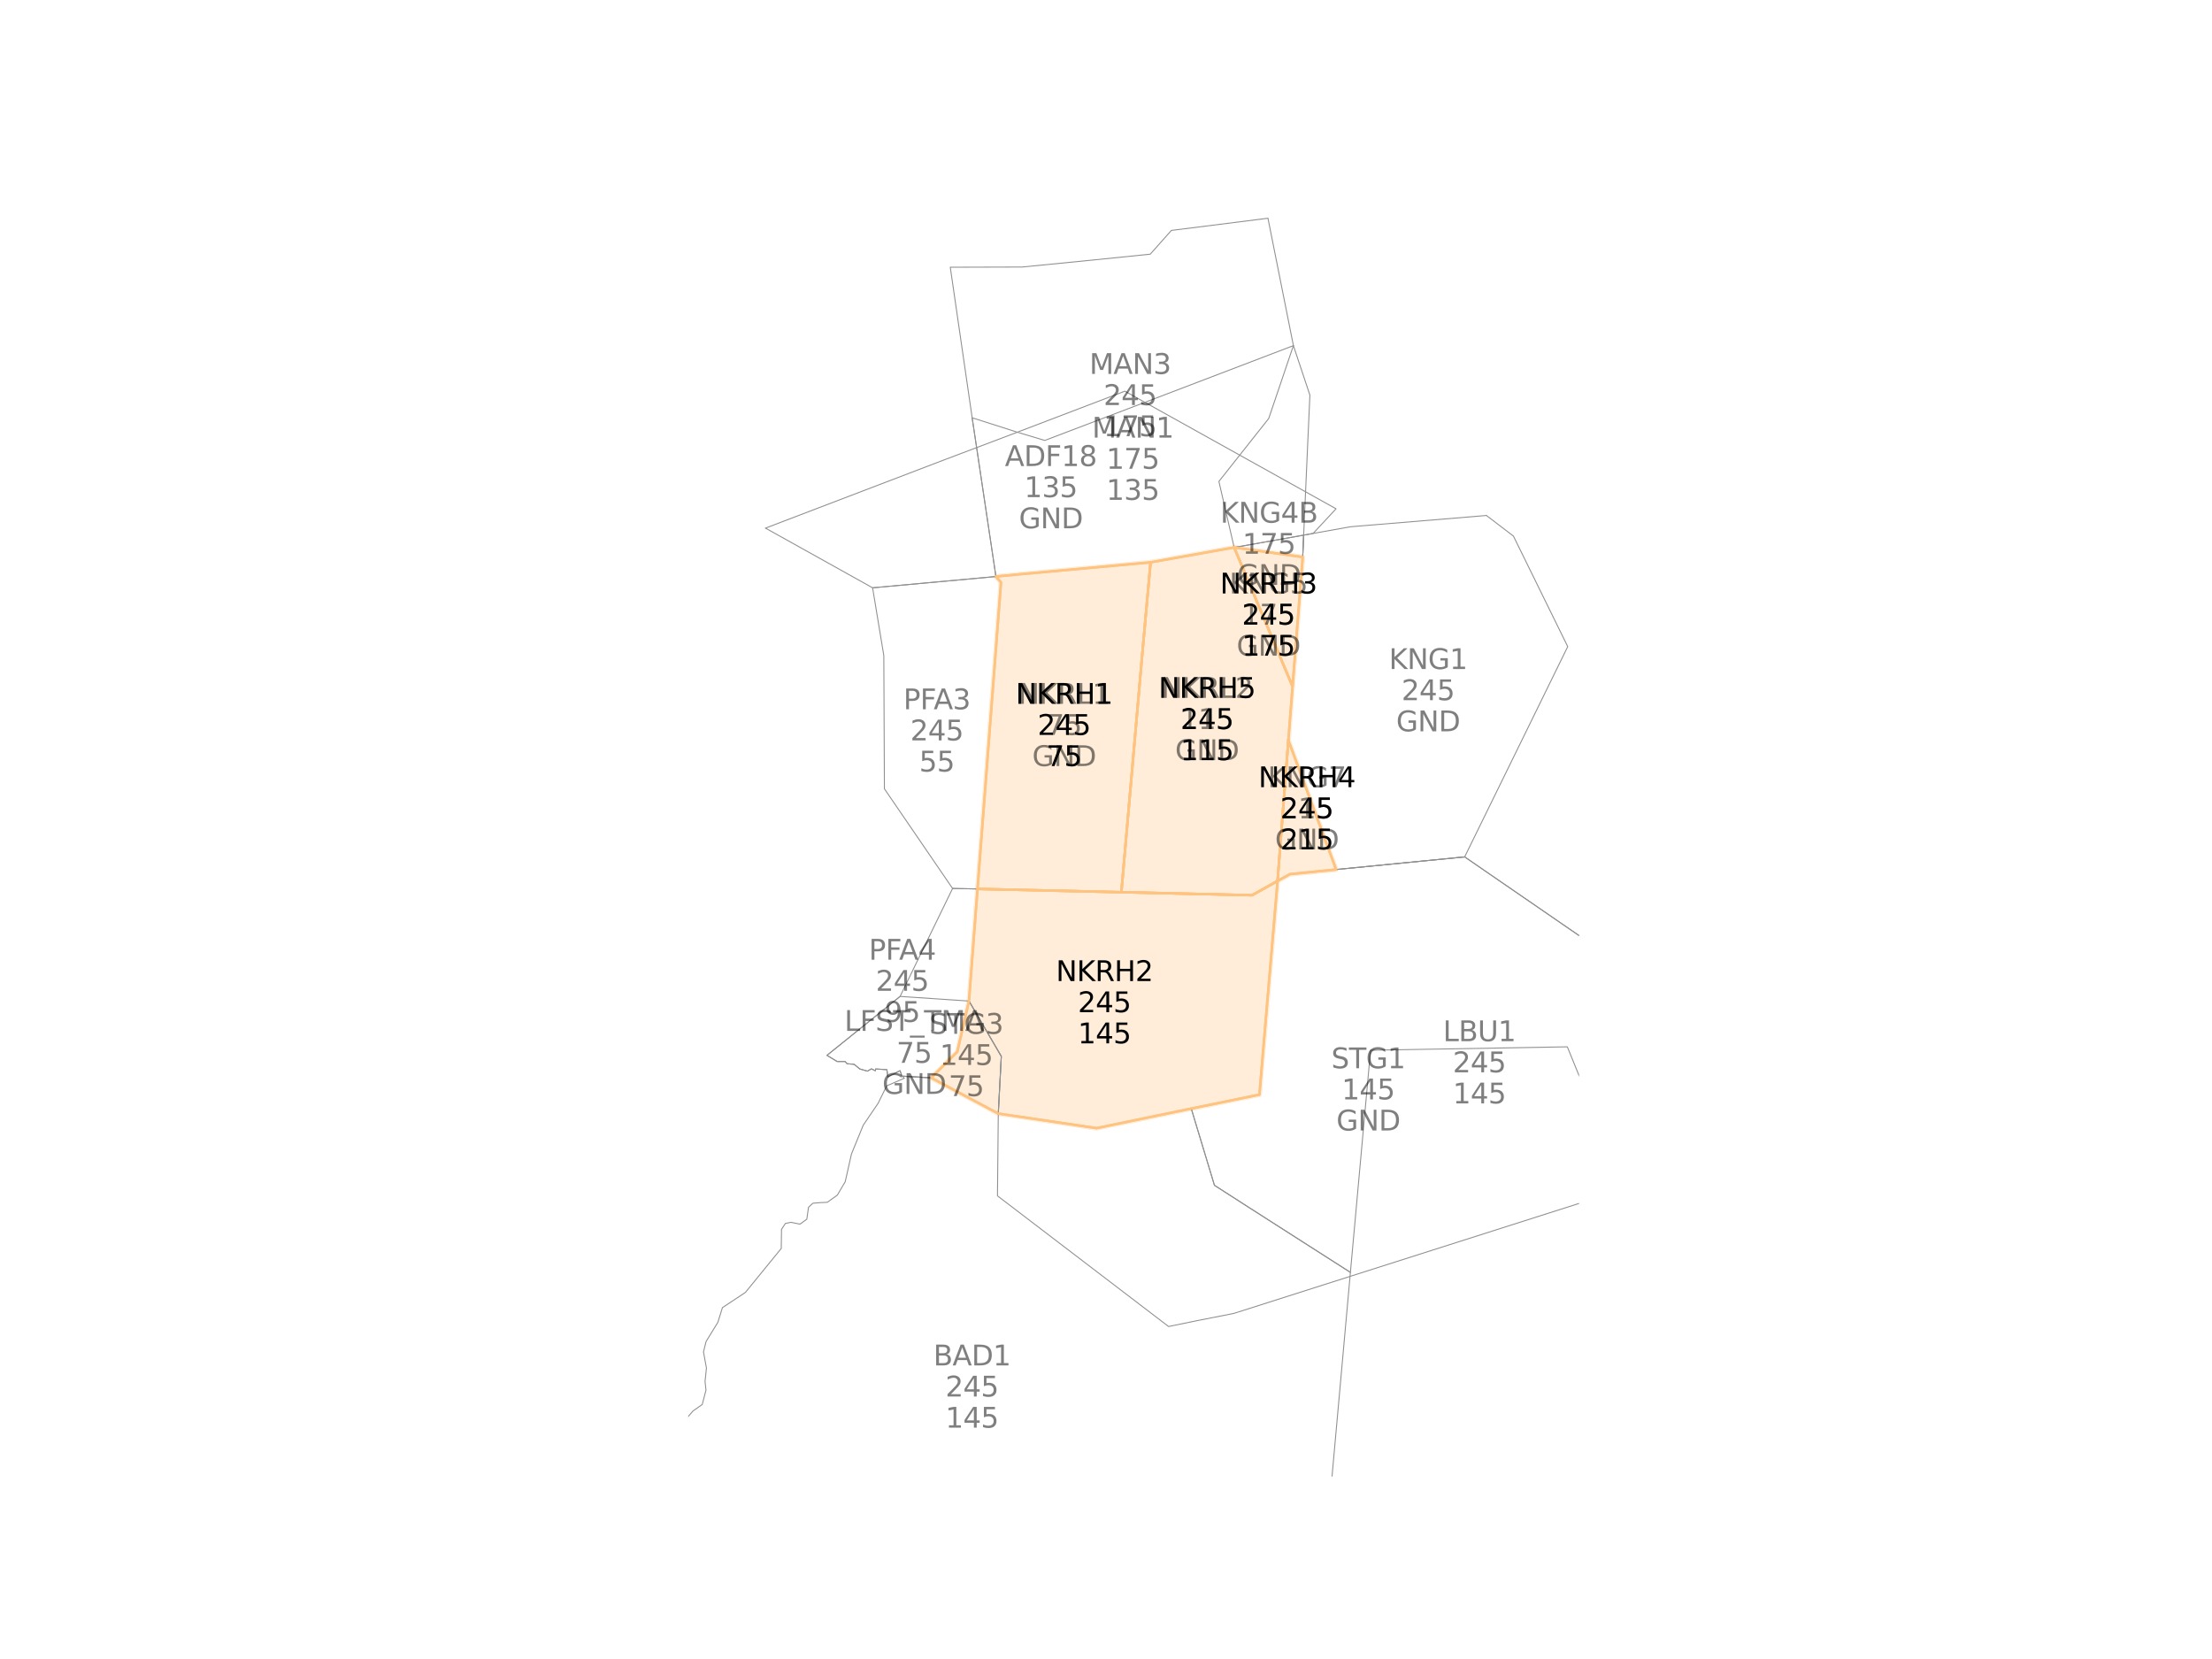 <?xml version="1.0" encoding="utf-8" standalone="no"?>
<!DOCTYPE svg PUBLIC "-//W3C//DTD SVG 1.1//EN"
  "http://www.w3.org/Graphics/SVG/1.1/DTD/svg11.dtd">
<svg xmlns:xlink="http://www.w3.org/1999/xlink" width="460.8pt" height="345.6pt" viewBox="0 0 460.8 345.6" xmlns="http://www.w3.org/2000/svg" version="1.1">
 <defs>
  <style type="text/css">*{stroke-linejoin: round; stroke-linecap: butt}</style>
 </defs>
 <g id="figure_1">
  <g id="patch_1">
   <path d="M 0 345.6 
L 460.8 345.6 
L 460.8 0 
L 0 0 
z
" style="fill: #ffffff"/>
  </g>
  <g id="axes_1">
   <g id="patch_2">
    <path d="M 239.686 117.148 
L 238.023 135.491 
L 233.6 185.859 
L 203.639 185.18 
L 208.533 121.321 
L 207.47 120.102 
L 212.537 119.622 
z
" clip-path="url(#pd5b38ab981)" style="fill: #ffedd9; stroke: #ffedd9; stroke-linejoin: miter"/>
   </g>
   <g id="patch_3">
    <path d="M 266.141 183.521 
L 263.102 219.198 
L 262.362 228.025 
L 248.158 230.934 
L 228.426 235.008 
L 207.96 231.971 
L 193.984 224.529 
L 199.425 219.118 
L 201.863 208.535 
L 203.639 185.18 
L 233.6 185.859 
L 260.824 186.491 
z
" clip-path="url(#pd5b38ab981)" style="fill: #ffedd9; stroke: #ffedd9; stroke-linejoin: miter"/>
   </g>
   <g id="patch_4">
    <path d="M 257.098 114.048 
L 271.379 116.055 
L 269.26 142.985 
L 265.67 134.464 
z
" clip-path="url(#pd5b38ab981)" style="fill: #ffedd9; stroke: #ffedd9; stroke-linejoin: miter"/>
   </g>
   <g id="patch_5">
    <path d="M 268.388 154.222 
L 278.336 181.137 
L 268.706 182.097 
L 266.141 183.521 
z
" clip-path="url(#pd5b38ab981)" style="fill: #ffedd9; stroke: #ffedd9; stroke-linejoin: miter"/>
   </g>
   <g id="patch_6">
    <path d="M 257.098 114.048 
L 265.67 134.464 
L 269.26 142.985 
L 268.388 154.222 
L 266.141 183.521 
L 260.824 186.491 
L 233.6 185.859 
L 238.023 135.491 
L 239.686 117.148 
z
" clip-path="url(#pd5b38ab981)" style="fill: #ffedd9; stroke: #ffedd9; stroke-linejoin: miter"/>
   </g>
   <g id="patch_7">
    <path d="M 239.686 117.148 
L 238.023 135.491 
L 233.6 185.859 
L 203.639 185.18 
L 208.533 121.321 
L 207.47 120.102 
L 212.537 119.622 
L 239.686 117.148 
z
" clip-path="url(#pd5b38ab981)" style="fill: #ffedd9; stroke: #ffedd9; stroke-linejoin: miter"/>
   </g>
   <g id="patch_8">
    <path d="M 266.141 183.521 
L 263.102 219.198 
L 262.362 228.025 
L 248.158 230.934 
L 228.426 235.008 
L 207.96 231.971 
L 193.984 224.529 
L 199.425 219.118 
L 201.863 208.535 
L 203.639 185.18 
L 233.6 185.859 
L 260.824 186.491 
L 266.141 183.521 
z
" clip-path="url(#pd5b38ab981)" style="fill: #ffedd9; stroke: #ffedd9; stroke-linejoin: miter"/>
   </g>
   <g id="patch_9">
    <path d="M 257.098 114.048 
L 271.379 116.055 
L 269.26 142.985 
L 265.67 134.464 
L 257.098 114.048 
z
" clip-path="url(#pd5b38ab981)" style="fill: #ffedd9; stroke: #ffedd9; stroke-linejoin: miter"/>
   </g>
   <g id="patch_10">
    <path d="M 268.388 154.222 
L 278.336 181.137 
L 268.706 182.097 
L 266.141 183.521 
L 268.388 154.222 
z
" clip-path="url(#pd5b38ab981)" style="fill: #ffedd9; stroke: #ffedd9; stroke-linejoin: miter"/>
   </g>
   <g id="patch_11">
    <path d="M 257.098 114.048 
L 265.67 134.464 
L 269.26 142.985 
L 268.388 154.222 
L 266.141 183.521 
L 260.824 186.491 
L 233.6 185.859 
L 238.023 135.491 
L 239.686 117.148 
L 257.098 114.048 
z
" clip-path="url(#pd5b38ab981)" style="fill: #ffedd9; stroke: #ffedd9; stroke-linejoin: miter"/>
   </g>
   <g id="line2d_1">
    <path d="M 239.686 117.148 
L 238.023 135.491 
L 233.6 185.859 
L 203.639 185.18 
L 208.533 121.321 
L 207.47 120.102 
L 212.537 119.622 
L 239.686 117.148 
" clip-path="url(#pd5b38ab981)" style="fill: none; stroke: #ffc380; stroke-width: 0.5; stroke-linecap: square"/>
   </g>
   <g id="line2d_2">
    <path d="M 266.141 183.521 
L 263.102 219.198 
L 262.362 228.025 
L 248.158 230.934 
L 228.426 235.008 
L 207.96 231.971 
L 193.984 224.529 
L 199.425 219.118 
L 201.863 208.535 
L 203.639 185.18 
L 233.6 185.859 
L 260.824 186.491 
L 266.141 183.521 
" clip-path="url(#pd5b38ab981)" style="fill: none; stroke: #ffc380; stroke-width: 0.5; stroke-linecap: square"/>
   </g>
   <g id="line2d_3">
    <path d="M 257.098 114.048 
L 271.379 116.055 
L 269.26 142.985 
L 265.67 134.464 
L 257.098 114.048 
" clip-path="url(#pd5b38ab981)" style="fill: none; stroke: #ffc380; stroke-width: 0.5; stroke-linecap: square"/>
   </g>
   <g id="line2d_4">
    <path d="M 268.388 154.222 
L 278.336 181.137 
L 268.706 182.097 
L 266.141 183.521 
L 268.388 154.222 
" clip-path="url(#pd5b38ab981)" style="fill: none; stroke: #ffc380; stroke-width: 0.5; stroke-linecap: square"/>
   </g>
   <g id="line2d_5">
    <path d="M 257.098 114.048 
L 265.67 134.464 
L 269.26 142.985 
L 268.388 154.222 
L 266.141 183.521 
L 260.824 186.491 
L 233.6 185.859 
L 238.023 135.491 
L 239.686 117.148 
L 257.098 114.048 
" clip-path="url(#pd5b38ab981)" style="fill: none; stroke: #ffc380; stroke-width: 0.5; stroke-linecap: square"/>
   </g>
   <g id="line2d_6">
    <path d="M 159.468 110.018 
L 196.38 95.916 
L 211.923 90.037 
L 234.325 81.489 
L 278.322 105.989 
L 273.548 111.124 
L 271.575 111.48 
L 257.098 114.048 
L 239.686 117.148 
L 212.537 119.622 
L 207.47 120.102 
L 181.779 122.451 
L 159.468 110.018 
" clip-path="url(#pd5b38ab981)" style="fill: none; stroke: #8f8f8f; stroke-width: 0.2; stroke-linecap: square"/>
   </g>
   <g id="line2d_7">
    <path d="M 187.901 224.182 
L 193.984 224.529 
L 207.96 231.971 
L 228.426 235.008 
L 248.158 230.934 
L 252.989 246.92 
L 260.28 251.605 
L 281.314 265.061 
L 274.428 341.509 
L 252.376 341.799 
L 232.552 341.677 
L 197.349 341.746 
L 186.838 344.657 
L 180.504 346.6 
M 126.678 346.6 
L 126.911 345.598 
L 126.621 344.002 
L 127.808 342.33 
L 129.796 339.357 
L 131.168 335.958 
L 133.23 334.434 
L 134.174 331.267 
L 135.69 324.951 
L 135.748 323.345 
L 136.15 321.892 
L 139.965 319.865 
L 141.001 317.546 
L 139.704 310.526 
L 140.2 307.605 
L 143.109 299.584 
L 143.294 295.167 
L 144.371 293.93 
L 146.292 292.581 
L 147.071 289.576 
L 146.871 287.815 
L 147.163 284.99 
L 146.551 281.619 
L 147.088 279.46 
L 149.545 275.463 
L 150.497 272.402 
L 155.282 269.233 
L 162.75 260.073 
L 162.802 256.101 
L 163.611 254.866 
L 164.766 254.63 
L 166.651 255.009 
L 168.075 253.979 
L 168.428 251.496 
L 169.341 250.652 
L 170.933 250.527 
L 172.337 250.464 
L 174.432 248.961 
L 176.076 246.167 
L 177.374 240.396 
L 179.825 234.404 
L 182.922 229.843 
L 184.715 226.202 
L 188.399 224.609 
L 187.901 224.182 
" clip-path="url(#pd5b38ab981)" style="fill: none; stroke: #8f8f8f; stroke-width: 0.2; stroke-linecap: square"/>
   </g>
   <g id="line2d_8">
    <path d="M 309.646 107.384 
L 315.275 111.677 
L 326.587 134.701 
L 305.115 178.506 
L 278.336 181.137 
L 268.388 154.222 
L 269.26 142.985 
L 271.379 116.055 
L 271.575 111.48 
L 273.548 111.124 
L 281.309 109.737 
L 287.473 109.226 
L 309.646 107.384 
" clip-path="url(#pd5b38ab981)" style="fill: none; stroke: #8f8f8f; stroke-width: 0.2; stroke-linecap: square"/>
   </g>
   <g id="line2d_9">
    <path d="M 271.575 111.48 
L 271.379 116.055 
L 257.098 114.048 
L 271.575 111.48 
" clip-path="url(#pd5b38ab981)" style="fill: none; stroke: #8f8f8f; stroke-width: 0.2; stroke-linecap: square"/>
   </g>
   <g id="line2d_10">
    <path d="M 257.098 114.048 
L 271.379 116.055 
L 269.26 142.985 
L 265.67 134.464 
L 257.098 114.048 
" clip-path="url(#pd5b38ab981)" style="fill: none; stroke: #8f8f8f; stroke-width: 0.2; stroke-linecap: square"/>
   </g>
   <g id="line2d_11">
    <path d="M 268.388 154.222 
L 278.336 181.137 
L 268.706 182.097 
L 266.141 183.521 
L 268.388 154.222 
" clip-path="url(#pd5b38ab981)" style="fill: none; stroke: #8f8f8f; stroke-width: 0.2; stroke-linecap: square"/>
   </g>
   <g id="line2d_12">
    <path d="M 305.115 178.506 
L 337.341 200.675 
L 348.435 209.264 
L 368.182 224.585 
L 337.734 245.661 
L 326.503 218.072 
L 285.511 218.781 
L 281.314 265.061 
L 260.28 251.605 
L 252.989 246.92 
L 248.158 230.934 
L 262.362 228.025 
L 263.102 219.198 
L 266.141 183.521 
L 268.706 182.097 
L 278.336 181.137 
L 305.115 178.506 
" clip-path="url(#pd5b38ab981)" style="fill: none; stroke: #8f8f8f; stroke-width: 0.2; stroke-linecap: square"/>
   </g>
   <g id="line2d_13">
    <path d="M 187.901 224.182 
L 193.984 224.529 
L 207.96 231.971 
L 208.588 220.049 
L 201.863 208.535 
L 187.503 207.572 
L 172.276 219.846 
L 174.405 221.137 
L 176.04 221.13 
L 176.461 221.592 
L 177.941 221.719 
L 179.098 222.677 
L 180.711 223.142 
L 181.521 222.657 
L 182.367 223.056 
L 182.422 222.68 
L 184.758 222.835 
L 184.953 224.35 
L 187.487 223.038 
L 187.901 224.182 
" clip-path="url(#pd5b38ab981)" style="fill: none; stroke: #8f8f8f; stroke-width: 0.2; stroke-linecap: square"/>
   </g>
   <g id="line2d_14">
    <path d="M 269.44 72 
L 264.299 87.176 
L 253.919 100.292 
L 257.098 114.048 
L 239.686 117.148 
L 212.537 119.622 
L 207.47 120.102 
L 202.519 87.031 
L 211.923 90.037 
L 217.642 91.752 
L 238.5 83.814 
L 269.44 72 
" clip-path="url(#pd5b38ab981)" style="fill: none; stroke: #8f8f8f; stroke-width: 0.2; stroke-linecap: square"/>
   </g>
   <g id="line2d_15">
    <path d="M 264.137 45.463 
L 269.44 72 
L 272.876 82.317 
L 272.363 93.672 
L 271.575 111.48 
L 271.379 116.055 
L 257.098 114.048 
L 239.686 117.148 
L 212.537 119.622 
L 207.47 120.102 
L 202.519 87.031 
L 197.96 55.668 
L 212.955 55.625 
L 227.702 54.164 
L 239.621 52.947 
L 244.014 48.002 
L 264.137 45.463 
" clip-path="url(#pd5b38ab981)" style="fill: none; stroke: #8f8f8f; stroke-width: 0.2; stroke-linecap: square"/>
   </g>
   <g id="line2d_16">
    <path d="M 239.686 117.148 
L 238.023 135.491 
L 233.6 185.859 
L 203.639 185.18 
L 208.533 121.321 
L 207.47 120.102 
L 212.537 119.622 
L 239.686 117.148 
" clip-path="url(#pd5b38ab981)" style="fill: none; stroke: #8f8f8f; stroke-width: 0.2; stroke-linecap: square"/>
   </g>
   <g id="line2d_17">
    <path d="M 257.098 114.048 
L 265.67 134.464 
L 269.26 142.985 
L 268.388 154.222 
L 266.141 183.521 
L 260.824 186.491 
L 233.6 185.859 
L 238.023 135.491 
L 239.686 117.148 
L 257.098 114.048 
" clip-path="url(#pd5b38ab981)" style="fill: none; stroke: #8f8f8f; stroke-width: 0.2; stroke-linecap: square"/>
   </g>
   <g id="line2d_18">
    <path d="M 207.47 120.102 
L 208.533 121.321 
L 203.639 185.18 
L 198.441 185.083 
L 184.238 164.319 
L 184.114 136.566 
L 181.779 122.451 
L 207.47 120.102 
" clip-path="url(#pd5b38ab981)" style="fill: none; stroke: #8f8f8f; stroke-width: 0.2; stroke-linecap: square"/>
   </g>
   <g id="line2d_19">
    <path d="M 198.441 185.083 
L 203.639 185.18 
L 201.863 208.535 
L 199.425 219.118 
L 193.984 224.529 
L 187.901 224.182 
L 187.487 223.038 
L 184.953 224.35 
L 184.758 222.835 
L 182.422 222.68 
L 182.367 223.056 
L 181.521 222.657 
L 180.711 223.142 
L 179.098 222.677 
L 177.941 221.719 
L 176.461 221.592 
L 176.04 221.13 
L 174.405 221.137 
L 172.276 219.846 
L 187.503 207.572 
L 198.441 185.083 
" clip-path="url(#pd5b38ab981)" style="fill: none; stroke: #8f8f8f; stroke-width: 0.2; stroke-linecap: square"/>
   </g>
   <g id="line2d_20">
    <path d="M 305.115 178.506 
L 337.341 200.675 
L 348.435 209.264 
L 368.182 224.585 
L 337.734 245.661 
L 331.751 249.801 
L 257.03 273.608 
L 249.304 275.129 
L 243.435 276.336 
L 207.791 249.115 
L 207.96 231.971 
L 208.588 220.049 
L 201.863 208.535 
L 203.639 185.18 
L 233.6 185.859 
L 260.824 186.491 
L 266.141 183.521 
L 268.706 182.097 
L 278.336 181.137 
L 305.115 178.506 
" clip-path="url(#pd5b38ab981)" style="fill: none; stroke: #8f8f8f; stroke-width: 0.2; stroke-linecap: square"/>
   </g>
   <g id="line2d_21">
    <path d="M 201.863 208.535 
L 208.588 220.049 
L 207.96 231.971 
L 193.984 224.529 
L 199.425 219.118 
L 201.863 208.535 
" clip-path="url(#pd5b38ab981)" style="fill: none; stroke: #8f8f8f; stroke-width: 0.2; stroke-linecap: square"/>
   </g>
   <g id="line2d_22">
    <path d="M 239.686 117.148 
L 238.023 135.491 
L 233.6 185.859 
L 203.639 185.18 
L 208.533 121.321 
L 207.47 120.102 
L 212.537 119.622 
L 239.686 117.148 
L 239.686 117.148 
" clip-path="url(#pd5b38ab981)" style="fill: none; stroke: #ffc380; stroke-width: 0.5; stroke-linecap: square"/>
   </g>
   <g id="line2d_23">
    <path d="M 266.141 183.521 
L 263.102 219.198 
L 262.362 228.025 
L 248.158 230.934 
L 228.426 235.008 
L 207.96 231.971 
L 193.984 224.529 
L 199.425 219.118 
L 201.863 208.535 
L 203.639 185.18 
L 233.6 185.859 
L 260.824 186.491 
L 266.141 183.521 
L 266.141 183.521 
" clip-path="url(#pd5b38ab981)" style="fill: none; stroke: #ffc380; stroke-width: 0.5; stroke-linecap: square"/>
   </g>
   <g id="line2d_24">
    <path d="M 257.098 114.048 
L 271.379 116.055 
L 269.26 142.985 
L 265.67 134.464 
L 257.098 114.048 
L 257.098 114.048 
" clip-path="url(#pd5b38ab981)" style="fill: none; stroke: #ffc380; stroke-width: 0.5; stroke-linecap: square"/>
   </g>
   <g id="line2d_25">
    <path d="M 268.388 154.222 
L 278.336 181.137 
L 268.706 182.097 
L 266.141 183.521 
L 268.388 154.222 
L 268.388 154.222 
" clip-path="url(#pd5b38ab981)" style="fill: none; stroke: #ffc380; stroke-width: 0.5; stroke-linecap: square"/>
   </g>
   <g id="line2d_26">
    <path d="M 257.098 114.048 
L 265.67 134.464 
L 269.26 142.985 
L 268.388 154.222 
L 266.141 183.521 
L 260.824 186.491 
L 233.6 185.859 
L 238.023 135.491 
L 239.686 117.148 
L 257.098 114.048 
L 257.098 114.048 
" clip-path="url(#pd5b38ab981)" style="fill: none; stroke: #ffc380; stroke-width: 0.5; stroke-linecap: square"/>
   </g>
   <g id="text_1">
    <!-- ADF18 -->
    <g style="opacity: 0.5" transform="translate(209.336 97.084)scale(0.058 -0.058)">
     <defs>
      <path id="DejaVuSans-41" d="M 2188 4044 
L 1331 1722 
L 3047 1722 
L 2188 4044 
z
M 1831 4666 
L 2547 4666 
L 4325 0 
L 3669 0 
L 3244 1197 
L 1141 1197 
L 716 0 
L 50 0 
L 1831 4666 
z
" transform="scale(0.016)"/>
      <path id="DejaVuSans-44" d="M 1259 4147 
L 1259 519 
L 2022 519 
Q 2988 519 3436 956 
Q 3884 1394 3884 2338 
Q 3884 3275 3436 3711 
Q 2988 4147 2022 4147 
L 1259 4147 
z
M 628 4666 
L 1925 4666 
Q 3281 4666 3915 4102 
Q 4550 3538 4550 2338 
Q 4550 1131 3912 565 
Q 3275 0 1925 0 
L 628 0 
L 628 4666 
z
" transform="scale(0.016)"/>
      <path id="DejaVuSans-46" d="M 628 4666 
L 3309 4666 
L 3309 4134 
L 1259 4134 
L 1259 2759 
L 3109 2759 
L 3109 2228 
L 1259 2228 
L 1259 0 
L 628 0 
L 628 4666 
z
" transform="scale(0.016)"/>
      <path id="DejaVuSans-31" d="M 794 531 
L 1825 531 
L 1825 4091 
L 703 3866 
L 703 4441 
L 1819 4666 
L 2450 4666 
L 2450 531 
L 3481 531 
L 3481 0 
L 794 0 
L 794 531 
z
" transform="scale(0.016)"/>
      <path id="DejaVuSans-38" d="M 2034 2216 
Q 1584 2216 1326 1975 
Q 1069 1734 1069 1313 
Q 1069 891 1326 650 
Q 1584 409 2034 409 
Q 2484 409 2743 651 
Q 3003 894 3003 1313 
Q 3003 1734 2745 1975 
Q 2488 2216 2034 2216 
z
M 1403 2484 
Q 997 2584 770 2862 
Q 544 3141 544 3541 
Q 544 4100 942 4425 
Q 1341 4750 2034 4750 
Q 2731 4750 3128 4425 
Q 3525 4100 3525 3541 
Q 3525 3141 3298 2862 
Q 3072 2584 2669 2484 
Q 3125 2378 3379 2068 
Q 3634 1759 3634 1313 
Q 3634 634 3220 271 
Q 2806 -91 2034 -91 
Q 1263 -91 848 271 
Q 434 634 434 1313 
Q 434 1759 690 2068 
Q 947 2378 1403 2484 
z
M 1172 3481 
Q 1172 3119 1398 2916 
Q 1625 2713 2034 2713 
Q 2441 2713 2670 2916 
Q 2900 3119 2900 3481 
Q 2900 3844 2670 4047 
Q 2441 4250 2034 4250 
Q 1625 4250 1398 4047 
Q 1172 3844 1172 3481 
z
" transform="scale(0.016)"/>
     </defs>
     <use xlink:href="#DejaVuSans-41"/>
     <use xlink:href="#DejaVuSans-44" x="68.408"/>
     <use xlink:href="#DejaVuSans-46" x="145.41"/>
     <use xlink:href="#DejaVuSans-31" x="202.93"/>
     <use xlink:href="#DejaVuSans-38" x="266.553"/>
    </g>
    <!-- 135 -->
    <g style="opacity: 0.5" transform="translate(213.369 103.567)scale(0.058 -0.058)">
     <defs>
      <path id="DejaVuSans-33" d="M 2597 2516 
Q 3050 2419 3304 2112 
Q 3559 1806 3559 1356 
Q 3559 666 3084 287 
Q 2609 -91 1734 -91 
Q 1441 -91 1130 -33 
Q 819 25 488 141 
L 488 750 
Q 750 597 1062 519 
Q 1375 441 1716 441 
Q 2309 441 2620 675 
Q 2931 909 2931 1356 
Q 2931 1769 2642 2001 
Q 2353 2234 1838 2234 
L 1294 2234 
L 1294 2753 
L 1863 2753 
Q 2328 2753 2575 2939 
Q 2822 3125 2822 3475 
Q 2822 3834 2567 4026 
Q 2313 4219 1838 4219 
Q 1578 4219 1281 4162 
Q 984 4106 628 3988 
L 628 4550 
Q 988 4650 1302 4700 
Q 1616 4750 1894 4750 
Q 2613 4750 3031 4423 
Q 3450 4097 3450 3541 
Q 3450 3153 3228 2886 
Q 3006 2619 2597 2516 
z
" transform="scale(0.016)"/>
      <path id="DejaVuSans-35" d="M 691 4666 
L 3169 4666 
L 3169 4134 
L 1269 4134 
L 1269 2991 
Q 1406 3038 1543 3061 
Q 1681 3084 1819 3084 
Q 2600 3084 3056 2656 
Q 3513 2228 3513 1497 
Q 3513 744 3044 326 
Q 2575 -91 1722 -91 
Q 1428 -91 1123 -41 
Q 819 9 494 109 
L 494 744 
Q 775 591 1075 516 
Q 1375 441 1709 441 
Q 2250 441 2565 725 
Q 2881 1009 2881 1497 
Q 2881 1984 2565 2268 
Q 2250 2553 1709 2553 
Q 1456 2553 1204 2497 
Q 953 2441 691 2322 
L 691 4666 
z
" transform="scale(0.016)"/>
     </defs>
     <use xlink:href="#DejaVuSans-31"/>
     <use xlink:href="#DejaVuSans-33" x="63.623"/>
     <use xlink:href="#DejaVuSans-35" x="127.246"/>
    </g>
    <!-- GND -->
    <g style="opacity: 0.5" transform="translate(212.257 110.051)scale(0.058 -0.058)">
     <defs>
      <path id="DejaVuSans-47" d="M 3809 666 
L 3809 1919 
L 2778 1919 
L 2778 2438 
L 4434 2438 
L 4434 434 
Q 4069 175 3628 42 
Q 3188 -91 2688 -91 
Q 1594 -91 976 548 
Q 359 1188 359 2328 
Q 359 3472 976 4111 
Q 1594 4750 2688 4750 
Q 3144 4750 3555 4637 
Q 3966 4525 4313 4306 
L 4313 3634 
Q 3963 3931 3569 4081 
Q 3175 4231 2741 4231 
Q 1884 4231 1454 3753 
Q 1025 3275 1025 2328 
Q 1025 1384 1454 906 
Q 1884 428 2741 428 
Q 3075 428 3337 486 
Q 3600 544 3809 666 
z
" transform="scale(0.016)"/>
      <path id="DejaVuSans-4e" d="M 628 4666 
L 1478 4666 
L 3547 763 
L 3547 4666 
L 4159 4666 
L 4159 0 
L 3309 0 
L 1241 3903 
L 1241 0 
L 628 0 
L 628 4666 
z
" transform="scale(0.016)"/>
     </defs>
     <use xlink:href="#DejaVuSans-47"/>
     <use xlink:href="#DejaVuSans-4e" x="77.49"/>
     <use xlink:href="#DejaVuSans-44" x="152.295"/>
    </g>
   </g>
   <g id="text_2">
    <!-- BAD1 -->
    <g style="opacity: 0.5" transform="translate(194.436 284.441)scale(0.058 -0.058)">
     <defs>
      <path id="DejaVuSans-42" d="M 1259 2228 
L 1259 519 
L 2272 519 
Q 2781 519 3026 730 
Q 3272 941 3272 1375 
Q 3272 1813 3026 2020 
Q 2781 2228 2272 2228 
L 1259 2228 
z
M 1259 4147 
L 1259 2741 
L 2194 2741 
Q 2656 2741 2882 2914 
Q 3109 3088 3109 3444 
Q 3109 3797 2882 3972 
Q 2656 4147 2194 4147 
L 1259 4147 
z
M 628 4666 
L 2241 4666 
Q 2963 4666 3353 4366 
Q 3744 4066 3744 3513 
Q 3744 3084 3544 2831 
Q 3344 2578 2956 2516 
Q 3422 2416 3680 2098 
Q 3938 1781 3938 1306 
Q 3938 681 3513 340 
Q 3088 0 2303 0 
L 628 0 
L 628 4666 
z
" transform="scale(0.016)"/>
     </defs>
     <use xlink:href="#DejaVuSans-42"/>
     <use xlink:href="#DejaVuSans-41" x="68.604"/>
     <use xlink:href="#DejaVuSans-44" x="137.012"/>
     <use xlink:href="#DejaVuSans-31" x="214.014"/>
    </g>
    <!-- 245 -->
    <g style="opacity: 0.5" transform="translate(196.947 290.924)scale(0.058 -0.058)">
     <defs>
      <path id="DejaVuSans-32" d="M 1228 531 
L 3431 531 
L 3431 0 
L 469 0 
L 469 531 
Q 828 903 1448 1529 
Q 2069 2156 2228 2338 
Q 2531 2678 2651 2914 
Q 2772 3150 2772 3378 
Q 2772 3750 2511 3984 
Q 2250 4219 1831 4219 
Q 1534 4219 1204 4116 
Q 875 4013 500 3803 
L 500 4441 
Q 881 4594 1212 4672 
Q 1544 4750 1819 4750 
Q 2544 4750 2975 4387 
Q 3406 4025 3406 3419 
Q 3406 3131 3298 2873 
Q 3191 2616 2906 2266 
Q 2828 2175 2409 1742 
Q 1991 1309 1228 531 
z
" transform="scale(0.016)"/>
      <path id="DejaVuSans-34" d="M 2419 4116 
L 825 1625 
L 2419 1625 
L 2419 4116 
z
M 2253 4666 
L 3047 4666 
L 3047 1625 
L 3713 1625 
L 3713 1100 
L 3047 1100 
L 3047 0 
L 2419 0 
L 2419 1100 
L 313 1100 
L 313 1709 
L 2253 4666 
z
" transform="scale(0.016)"/>
     </defs>
     <use xlink:href="#DejaVuSans-32"/>
     <use xlink:href="#DejaVuSans-34" x="63.623"/>
     <use xlink:href="#DejaVuSans-35" x="127.246"/>
    </g>
    <!-- 145 -->
    <g style="opacity: 0.5" transform="translate(196.947 297.408)scale(0.058 -0.058)">
     <use xlink:href="#DejaVuSans-31"/>
     <use xlink:href="#DejaVuSans-34" x="63.623"/>
     <use xlink:href="#DejaVuSans-35" x="127.246"/>
    </g>
   </g>
   <g id="text_3">
    <!-- KNG1 -->
    <g style="opacity: 0.5" transform="translate(289.338 139.374)scale(0.058 -0.058)">
     <defs>
      <path id="DejaVuSans-4b" d="M 628 4666 
L 1259 4666 
L 1259 2694 
L 3353 4666 
L 4166 4666 
L 1850 2491 
L 4331 0 
L 3500 0 
L 1259 2247 
L 1259 0 
L 628 0 
L 628 4666 
z
" transform="scale(0.016)"/>
     </defs>
     <use xlink:href="#DejaVuSans-4b"/>
     <use xlink:href="#DejaVuSans-4e" x="65.576"/>
     <use xlink:href="#DejaVuSans-47" x="140.381"/>
     <use xlink:href="#DejaVuSans-31" x="217.871"/>
    </g>
    <!-- 245 -->
    <g style="opacity: 0.5" transform="translate(291.962 145.858)scale(0.058 -0.058)">
     <use xlink:href="#DejaVuSans-32"/>
     <use xlink:href="#DejaVuSans-34" x="63.623"/>
     <use xlink:href="#DejaVuSans-35" x="127.246"/>
    </g>
    <!-- GND -->
    <g style="opacity: 0.5" transform="translate(290.849 152.341)scale(0.058 -0.058)">
     <use xlink:href="#DejaVuSans-47"/>
     <use xlink:href="#DejaVuSans-4e" x="77.49"/>
     <use xlink:href="#DejaVuSans-44" x="152.295"/>
    </g>
   </g>
   <g id="text_4">
    <!-- KNG4B -->
    <g style="opacity: 0.5" transform="translate(254.201 108.882)scale(0.058 -0.058)">
     <use xlink:href="#DejaVuSans-4b"/>
     <use xlink:href="#DejaVuSans-4e" x="65.576"/>
     <use xlink:href="#DejaVuSans-47" x="140.381"/>
     <use xlink:href="#DejaVuSans-34" x="217.871"/>
     <use xlink:href="#DejaVuSans-42" x="281.494"/>
    </g>
    <!-- 175 -->
    <g style="opacity: 0.5" transform="translate(258.811 115.365)scale(0.058 -0.058)">
     <defs>
      <path id="DejaVuSans-37" d="M 525 4666 
L 3525 4666 
L 3525 4397 
L 1831 0 
L 1172 0 
L 2766 4134 
L 525 4134 
L 525 4666 
z
" transform="scale(0.016)"/>
     </defs>
     <use xlink:href="#DejaVuSans-31"/>
     <use xlink:href="#DejaVuSans-37" x="63.623"/>
     <use xlink:href="#DejaVuSans-35" x="127.246"/>
    </g>
    <!-- GND -->
    <g style="opacity: 0.5" transform="translate(257.698 121.849)scale(0.058 -0.058)">
     <use xlink:href="#DejaVuSans-47"/>
     <use xlink:href="#DejaVuSans-4e" x="77.49"/>
     <use xlink:href="#DejaVuSans-44" x="152.295"/>
    </g>
   </g>
   <g id="text_5">
    <!-- KNG5 -->
    <g style="opacity: 0.5" transform="translate(256.089 123.631)scale(0.058 -0.058)">
     <use xlink:href="#DejaVuSans-4b"/>
     <use xlink:href="#DejaVuSans-4e" x="65.576"/>
     <use xlink:href="#DejaVuSans-47" x="140.381"/>
     <use xlink:href="#DejaVuSans-35" x="217.871"/>
    </g>
    <!-- 175 -->
    <g style="opacity: 0.5" transform="translate(258.713 130.114)scale(0.058 -0.058)">
     <use xlink:href="#DejaVuSans-31"/>
     <use xlink:href="#DejaVuSans-37" x="63.623"/>
     <use xlink:href="#DejaVuSans-35" x="127.246"/>
    </g>
    <!-- GND -->
    <g style="opacity: 0.5" transform="translate(257.6 136.598)scale(0.058 -0.058)">
     <use xlink:href="#DejaVuSans-47"/>
     <use xlink:href="#DejaVuSans-4e" x="77.49"/>
     <use xlink:href="#DejaVuSans-44" x="152.295"/>
    </g>
   </g>
   <g id="text_6">
    <!-- KNG7 -->
    <g style="opacity: 0.5" transform="translate(264.089 163.986)scale(0.058 -0.058)">
     <use xlink:href="#DejaVuSans-4b"/>
     <use xlink:href="#DejaVuSans-4e" x="65.576"/>
     <use xlink:href="#DejaVuSans-47" x="140.381"/>
     <use xlink:href="#DejaVuSans-37" x="217.871"/>
    </g>
    <!-- 215 -->
    <g style="opacity: 0.5" transform="translate(266.713 170.469)scale(0.058 -0.058)">
     <use xlink:href="#DejaVuSans-32"/>
     <use xlink:href="#DejaVuSans-31" x="63.623"/>
     <use xlink:href="#DejaVuSans-35" x="127.246"/>
    </g>
    <!-- GND -->
    <g style="opacity: 0.5" transform="translate(265.6 176.953)scale(0.058 -0.058)">
     <use xlink:href="#DejaVuSans-47"/>
     <use xlink:href="#DejaVuSans-4e" x="77.49"/>
     <use xlink:href="#DejaVuSans-44" x="152.295"/>
    </g>
   </g>
   <g id="text_7">
    <!-- LBU1 -->
    <g style="opacity: 0.5" transform="translate(300.61 216.897)scale(0.058 -0.058)">
     <defs>
      <path id="DejaVuSans-4c" d="M 628 4666 
L 1259 4666 
L 1259 531 
L 3531 531 
L 3531 0 
L 628 0 
L 628 4666 
z
" transform="scale(0.016)"/>
      <path id="DejaVuSans-55" d="M 556 4666 
L 1191 4666 
L 1191 1831 
Q 1191 1081 1462 751 
Q 1734 422 2344 422 
Q 2950 422 3222 751 
Q 3494 1081 3494 1831 
L 3494 4666 
L 4128 4666 
L 4128 1753 
Q 4128 841 3676 375 
Q 3225 -91 2344 -91 
Q 1459 -91 1007 375 
Q 556 841 556 1753 
L 556 4666 
z
" transform="scale(0.016)"/>
     </defs>
     <use xlink:href="#DejaVuSans-4c"/>
     <use xlink:href="#DejaVuSans-42" x="55.713"/>
     <use xlink:href="#DejaVuSans-55" x="124.316"/>
     <use xlink:href="#DejaVuSans-31" x="197.51"/>
    </g>
    <!-- 245 -->
    <g style="opacity: 0.5" transform="translate(302.644 223.381)scale(0.058 -0.058)">
     <use xlink:href="#DejaVuSans-32"/>
     <use xlink:href="#DejaVuSans-34" x="63.623"/>
     <use xlink:href="#DejaVuSans-35" x="127.246"/>
    </g>
    <!-- 145 -->
    <g style="opacity: 0.5" transform="translate(302.644 229.864)scale(0.058 -0.058)">
     <use xlink:href="#DejaVuSans-31"/>
     <use xlink:href="#DejaVuSans-34" x="63.623"/>
     <use xlink:href="#DejaVuSans-35" x="127.246"/>
    </g>
   </g>
   <g id="text_8">
    <!-- LFST_TMA -->
    <g style="opacity: 0.5" transform="translate(175.904 214.754)scale(0.058 -0.058)">
     <defs>
      <path id="DejaVuSans-53" d="M 3425 4513 
L 3425 3897 
Q 3066 4069 2747 4153 
Q 2428 4238 2131 4238 
Q 1616 4238 1336 4038 
Q 1056 3838 1056 3469 
Q 1056 3159 1242 3001 
Q 1428 2844 1947 2747 
L 2328 2669 
Q 3034 2534 3370 2195 
Q 3706 1856 3706 1288 
Q 3706 609 3251 259 
Q 2797 -91 1919 -91 
Q 1588 -91 1214 -16 
Q 841 59 441 206 
L 441 856 
Q 825 641 1194 531 
Q 1563 422 1919 422 
Q 2459 422 2753 634 
Q 3047 847 3047 1241 
Q 3047 1584 2836 1778 
Q 2625 1972 2144 2069 
L 1759 2144 
Q 1053 2284 737 2584 
Q 422 2884 422 3419 
Q 422 4038 858 4394 
Q 1294 4750 2059 4750 
Q 2388 4750 2728 4690 
Q 3069 4631 3425 4513 
z
" transform="scale(0.016)"/>
      <path id="DejaVuSans-54" d="M -19 4666 
L 3928 4666 
L 3928 4134 
L 2272 4134 
L 2272 0 
L 1638 0 
L 1638 4134 
L -19 4134 
L -19 4666 
z
" transform="scale(0.016)"/>
      <path id="DejaVuSans-5f" d="M 3263 -1063 
L 3263 -1509 
L -63 -1509 
L -63 -1063 
L 3263 -1063 
z
" transform="scale(0.016)"/>
      <path id="DejaVuSans-4d" d="M 628 4666 
L 1569 4666 
L 2759 1491 
L 3956 4666 
L 4897 4666 
L 4897 0 
L 4281 0 
L 4281 4097 
L 3078 897 
L 2444 897 
L 1241 4097 
L 1241 0 
L 628 0 
L 628 4666 
z
" transform="scale(0.016)"/>
     </defs>
     <use xlink:href="#DejaVuSans-4c"/>
     <use xlink:href="#DejaVuSans-46" x="55.713"/>
     <use xlink:href="#DejaVuSans-53" x="111.482"/>
     <use xlink:href="#DejaVuSans-54" x="174.959"/>
     <use xlink:href="#DejaVuSans-5f" x="236.043"/>
     <use xlink:href="#DejaVuSans-54" x="286.043"/>
     <use xlink:href="#DejaVuSans-4d" x="347.127"/>
     <use xlink:href="#DejaVuSans-41" x="433.406"/>
    </g>
    <!-- 75 -->
    <g style="opacity: 0.5" transform="translate(186.748 221.399)scale(0.058 -0.058)">
     <use xlink:href="#DejaVuSans-37"/>
     <use xlink:href="#DejaVuSans-35" x="63.623"/>
    </g>
    <!-- GND -->
    <g style="opacity: 0.5" transform="translate(183.794 227.882)scale(0.058 -0.058)">
     <use xlink:href="#DejaVuSans-47"/>
     <use xlink:href="#DejaVuSans-4e" x="77.49"/>
     <use xlink:href="#DejaVuSans-44" x="152.295"/>
    </g>
   </g>
   <g id="text_9">
    <!-- MAN1 -->
    <g style="opacity: 0.5" transform="translate(227.493 91.165)scale(0.058 -0.058)">
     <use xlink:href="#DejaVuSans-4d"/>
     <use xlink:href="#DejaVuSans-41" x="86.279"/>
     <use xlink:href="#DejaVuSans-4e" x="154.688"/>
     <use xlink:href="#DejaVuSans-31" x="229.492"/>
    </g>
    <!-- 175 -->
    <g style="opacity: 0.5" transform="translate(230.454 97.649)scale(0.058 -0.058)">
     <use xlink:href="#DejaVuSans-31"/>
     <use xlink:href="#DejaVuSans-37" x="63.623"/>
     <use xlink:href="#DejaVuSans-35" x="127.246"/>
    </g>
    <!-- 135 -->
    <g style="opacity: 0.5" transform="translate(230.454 104.133)scale(0.058 -0.058)">
     <use xlink:href="#DejaVuSans-31"/>
     <use xlink:href="#DejaVuSans-33" x="63.623"/>
     <use xlink:href="#DejaVuSans-35" x="127.246"/>
    </g>
   </g>
   <g id="text_10">
    <!-- MAN3 -->
    <g style="opacity: 0.5" transform="translate(226.932 77.897)scale(0.058 -0.058)">
     <use xlink:href="#DejaVuSans-4d"/>
     <use xlink:href="#DejaVuSans-41" x="86.279"/>
     <use xlink:href="#DejaVuSans-4e" x="154.688"/>
     <use xlink:href="#DejaVuSans-33" x="229.492"/>
    </g>
    <!-- 245 -->
    <g style="opacity: 0.5" transform="translate(229.892 84.381)scale(0.058 -0.058)">
     <use xlink:href="#DejaVuSans-32"/>
     <use xlink:href="#DejaVuSans-34" x="63.623"/>
     <use xlink:href="#DejaVuSans-35" x="127.246"/>
    </g>
    <!-- 175 -->
    <g style="opacity: 0.5" transform="translate(229.892 90.864)scale(0.058 -0.058)">
     <use xlink:href="#DejaVuSans-31"/>
     <use xlink:href="#DejaVuSans-37" x="63.623"/>
     <use xlink:href="#DejaVuSans-35" x="127.246"/>
    </g>
   </g>
   <g id="text_11">
    <!-- NKRL1 -->
    <g style="opacity: 0.5" transform="translate(212.131 146.618)scale(0.058 -0.058)">
     <defs>
      <path id="DejaVuSans-52" d="M 2841 2188 
Q 3044 2119 3236 1894 
Q 3428 1669 3622 1275 
L 4263 0 
L 3584 0 
L 2988 1197 
Q 2756 1666 2539 1819 
Q 2322 1972 1947 1972 
L 1259 1972 
L 1259 0 
L 628 0 
L 628 4666 
L 2053 4666 
Q 2853 4666 3247 4331 
Q 3641 3997 3641 3322 
Q 3641 2881 3436 2590 
Q 3231 2300 2841 2188 
z
M 1259 4147 
L 1259 2491 
L 2053 2491 
Q 2509 2491 2742 2702 
Q 2975 2913 2975 3322 
Q 2975 3731 2742 3939 
Q 2509 4147 2053 4147 
L 1259 4147 
z
" transform="scale(0.016)"/>
     </defs>
     <use xlink:href="#DejaVuSans-4e"/>
     <use xlink:href="#DejaVuSans-4b" x="74.805"/>
     <use xlink:href="#DejaVuSans-52" x="140.381"/>
     <use xlink:href="#DejaVuSans-4c" x="209.863"/>
     <use xlink:href="#DejaVuSans-31" x="265.576"/>
    </g>
    <!-- 75 -->
    <g style="opacity: 0.5" transform="translate(217.978 153.101)scale(0.058 -0.058)">
     <use xlink:href="#DejaVuSans-37"/>
     <use xlink:href="#DejaVuSans-35" x="63.623"/>
    </g>
    <!-- GND -->
    <g style="opacity: 0.5" transform="translate(215.024 159.585)scale(0.058 -0.058)">
     <use xlink:href="#DejaVuSans-47"/>
     <use xlink:href="#DejaVuSans-4e" x="77.49"/>
     <use xlink:href="#DejaVuSans-44" x="152.295"/>
    </g>
   </g>
   <g id="text_12">
    <!-- NKRL2 -->
    <g style="opacity: 0.5" transform="translate(241.899 145.384)scale(0.058 -0.058)">
     <use xlink:href="#DejaVuSans-4e"/>
     <use xlink:href="#DejaVuSans-4b" x="74.805"/>
     <use xlink:href="#DejaVuSans-52" x="140.381"/>
     <use xlink:href="#DejaVuSans-4c" x="209.863"/>
     <use xlink:href="#DejaVuSans-32" x="265.576"/>
    </g>
    <!-- 115 -->
    <g style="opacity: 0.5" transform="translate(245.904 151.867)scale(0.058 -0.058)">
     <use xlink:href="#DejaVuSans-31"/>
     <use xlink:href="#DejaVuSans-31" x="63.623"/>
     <use xlink:href="#DejaVuSans-35" x="127.246"/>
    </g>
    <!-- GND -->
    <g style="opacity: 0.5" transform="translate(244.792 158.351)scale(0.058 -0.058)">
     <use xlink:href="#DejaVuSans-47"/>
     <use xlink:href="#DejaVuSans-4e" x="77.49"/>
     <use xlink:href="#DejaVuSans-44" x="152.295"/>
    </g>
   </g>
   <g id="text_13">
    <!-- PFA3 -->
    <g style="opacity: 0.5" transform="translate(188.188 147.755)scale(0.058 -0.058)">
     <defs>
      <path id="DejaVuSans-50" d="M 1259 4147 
L 1259 2394 
L 2053 2394 
Q 2494 2394 2734 2622 
Q 2975 2850 2975 3272 
Q 2975 3691 2734 3919 
Q 2494 4147 2053 4147 
L 1259 4147 
z
M 628 4666 
L 2053 4666 
Q 2838 4666 3239 4311 
Q 3641 3956 3641 3272 
Q 3641 2581 3239 2228 
Q 2838 1875 2053 1875 
L 1259 1875 
L 1259 0 
L 628 0 
L 628 4666 
z
" transform="scale(0.016)"/>
     </defs>
     <use xlink:href="#DejaVuSans-50"/>
     <use xlink:href="#DejaVuSans-46" x="60.303"/>
     <use xlink:href="#DejaVuSans-41" x="108.697"/>
     <use xlink:href="#DejaVuSans-33" x="177.105"/>
    </g>
    <!-- 245 -->
    <g style="opacity: 0.5" transform="translate(189.631 154.239)scale(0.058 -0.058)">
     <use xlink:href="#DejaVuSans-32"/>
     <use xlink:href="#DejaVuSans-34" x="63.623"/>
     <use xlink:href="#DejaVuSans-35" x="127.246"/>
    </g>
    <!-- 55 -->
    <g style="opacity: 0.5" transform="translate(191.473 160.723)scale(0.058 -0.058)">
     <use xlink:href="#DejaVuSans-35"/>
     <use xlink:href="#DejaVuSans-35" x="63.623"/>
    </g>
   </g>
   <g id="text_14">
    <!-- PFA4 -->
    <g style="opacity: 0.5" transform="translate(180.989 199.92)scale(0.058 -0.058)">
     <use xlink:href="#DejaVuSans-50"/>
     <use xlink:href="#DejaVuSans-46" x="60.303"/>
     <use xlink:href="#DejaVuSans-41" x="108.697"/>
     <use xlink:href="#DejaVuSans-34" x="177.105"/>
    </g>
    <!-- 245 -->
    <g style="opacity: 0.5" transform="translate(182.432 206.404)scale(0.058 -0.058)">
     <use xlink:href="#DejaVuSans-32"/>
     <use xlink:href="#DejaVuSans-34" x="63.623"/>
     <use xlink:href="#DejaVuSans-35" x="127.246"/>
    </g>
    <!-- 95 -->
    <g style="opacity: 0.5" transform="translate(184.274 212.887)scale(0.058 -0.058)">
     <defs>
      <path id="DejaVuSans-39" d="M 703 97 
L 703 672 
Q 941 559 1184 500 
Q 1428 441 1663 441 
Q 2288 441 2617 861 
Q 2947 1281 2994 2138 
Q 2813 1869 2534 1725 
Q 2256 1581 1919 1581 
Q 1219 1581 811 2004 
Q 403 2428 403 3163 
Q 403 3881 828 4315 
Q 1253 4750 1959 4750 
Q 2769 4750 3195 4129 
Q 3622 3509 3622 2328 
Q 3622 1225 3098 567 
Q 2575 -91 1691 -91 
Q 1453 -91 1209 -44 
Q 966 3 703 97 
z
M 1959 2075 
Q 2384 2075 2632 2365 
Q 2881 2656 2881 3163 
Q 2881 3666 2632 3958 
Q 2384 4250 1959 4250 
Q 1534 4250 1286 3958 
Q 1038 3666 1038 3163 
Q 1038 2656 1286 2365 
Q 1534 2075 1959 2075 
z
" transform="scale(0.016)"/>
     </defs>
     <use xlink:href="#DejaVuSans-39"/>
     <use xlink:href="#DejaVuSans-35" x="63.623"/>
    </g>
   </g>
   <g id="text_15">
    <!-- STG1 -->
    <g style="opacity: 0.5" transform="translate(277.331 222.535)scale(0.058 -0.058)">
     <use xlink:href="#DejaVuSans-53"/>
     <use xlink:href="#DejaVuSans-54" x="63.477"/>
     <use xlink:href="#DejaVuSans-47" x="124.561"/>
     <use xlink:href="#DejaVuSans-31" x="202.051"/>
    </g>
    <!-- 145 -->
    <g style="opacity: 0.5" transform="translate(279.496 229.019)scale(0.058 -0.058)">
     <use xlink:href="#DejaVuSans-31"/>
     <use xlink:href="#DejaVuSans-34" x="63.623"/>
     <use xlink:href="#DejaVuSans-35" x="127.246"/>
    </g>
    <!-- GND -->
    <g style="opacity: 0.5" transform="translate(278.384 235.502)scale(0.058 -0.058)">
     <use xlink:href="#DejaVuSans-47"/>
     <use xlink:href="#DejaVuSans-4e" x="77.49"/>
     <use xlink:href="#DejaVuSans-44" x="152.295"/>
    </g>
   </g>
   <g id="text_16">
    <!-- STG3 -->
    <g style="opacity: 0.5" transform="translate(193.595 215.367)scale(0.058 -0.058)">
     <use xlink:href="#DejaVuSans-53"/>
     <use xlink:href="#DejaVuSans-54" x="63.477"/>
     <use xlink:href="#DejaVuSans-47" x="124.561"/>
     <use xlink:href="#DejaVuSans-33" x="202.051"/>
    </g>
    <!-- 145 -->
    <g style="opacity: 0.5" transform="translate(195.76 221.851)scale(0.058 -0.058)">
     <use xlink:href="#DejaVuSans-31"/>
     <use xlink:href="#DejaVuSans-34" x="63.623"/>
     <use xlink:href="#DejaVuSans-35" x="127.246"/>
    </g>
    <!-- 75 -->
    <g style="opacity: 0.5" transform="translate(197.602 228.335)scale(0.058 -0.058)">
     <use xlink:href="#DejaVuSans-37"/>
     <use xlink:href="#DejaVuSans-35" x="63.623"/>
    </g>
   </g>
   <g id="text_17">
    <!-- NKRH1 -->
    <g transform="translate(211.567 146.618)scale(0.058 -0.058)">
     <defs>
      <path id="DejaVuSans-48" d="M 628 4666 
L 1259 4666 
L 1259 2753 
L 3553 2753 
L 3553 4666 
L 4184 4666 
L 4184 0 
L 3553 0 
L 3553 2222 
L 1259 2222 
L 1259 0 
L 628 0 
L 628 4666 
z
" transform="scale(0.016)"/>
     </defs>
     <use xlink:href="#DejaVuSans-4e"/>
     <use xlink:href="#DejaVuSans-4b" x="74.805"/>
     <use xlink:href="#DejaVuSans-52" x="140.381"/>
     <use xlink:href="#DejaVuSans-48" x="209.863"/>
     <use xlink:href="#DejaVuSans-31" x="285.059"/>
    </g>
    <!-- 245 -->
    <g transform="translate(216.137 153.101)scale(0.058 -0.058)">
     <use xlink:href="#DejaVuSans-32"/>
     <use xlink:href="#DejaVuSans-34" x="63.623"/>
     <use xlink:href="#DejaVuSans-35" x="127.246"/>
    </g>
    <!-- 75 -->
    <g transform="translate(217.978 159.585)scale(0.058 -0.058)">
     <use xlink:href="#DejaVuSans-37"/>
     <use xlink:href="#DejaVuSans-35" x="63.623"/>
    </g>
   </g>
   <g id="text_18">
    <!-- NKRH2 -->
    <g transform="translate(219.968 204.379)scale(0.058 -0.058)">
     <use xlink:href="#DejaVuSans-4e"/>
     <use xlink:href="#DejaVuSans-4b" x="74.805"/>
     <use xlink:href="#DejaVuSans-52" x="140.381"/>
     <use xlink:href="#DejaVuSans-48" x="209.863"/>
     <use xlink:href="#DejaVuSans-32" x="285.059"/>
    </g>
    <!-- 245 -->
    <g transform="translate(224.537 210.862)scale(0.058 -0.058)">
     <use xlink:href="#DejaVuSans-32"/>
     <use xlink:href="#DejaVuSans-34" x="63.623"/>
     <use xlink:href="#DejaVuSans-35" x="127.246"/>
    </g>
    <!-- 145 -->
    <g transform="translate(224.537 217.346)scale(0.058 -0.058)">
     <use xlink:href="#DejaVuSans-31"/>
     <use xlink:href="#DejaVuSans-34" x="63.623"/>
     <use xlink:href="#DejaVuSans-35" x="127.246"/>
    </g>
   </g>
   <g id="text_19">
    <!-- NKRH3 -->
    <g transform="translate(254.143 123.631)scale(0.058 -0.058)">
     <use xlink:href="#DejaVuSans-4e"/>
     <use xlink:href="#DejaVuSans-4b" x="74.805"/>
     <use xlink:href="#DejaVuSans-52" x="140.381"/>
     <use xlink:href="#DejaVuSans-48" x="209.863"/>
     <use xlink:href="#DejaVuSans-33" x="285.059"/>
    </g>
    <!-- 245 -->
    <g transform="translate(258.713 130.114)scale(0.058 -0.058)">
     <use xlink:href="#DejaVuSans-32"/>
     <use xlink:href="#DejaVuSans-34" x="63.623"/>
     <use xlink:href="#DejaVuSans-35" x="127.246"/>
    </g>
    <!-- 175 -->
    <g transform="translate(258.713 136.598)scale(0.058 -0.058)">
     <use xlink:href="#DejaVuSans-31"/>
     <use xlink:href="#DejaVuSans-37" x="63.623"/>
     <use xlink:href="#DejaVuSans-35" x="127.246"/>
    </g>
   </g>
   <g id="text_20">
    <!-- NKRH4 -->
    <g transform="translate(262.144 163.986)scale(0.058 -0.058)">
     <use xlink:href="#DejaVuSans-4e"/>
     <use xlink:href="#DejaVuSans-4b" x="74.805"/>
     <use xlink:href="#DejaVuSans-52" x="140.381"/>
     <use xlink:href="#DejaVuSans-48" x="209.863"/>
     <use xlink:href="#DejaVuSans-34" x="285.059"/>
    </g>
    <!-- 245 -->
    <g transform="translate(266.713 170.469)scale(0.058 -0.058)">
     <use xlink:href="#DejaVuSans-32"/>
     <use xlink:href="#DejaVuSans-34" x="63.623"/>
     <use xlink:href="#DejaVuSans-35" x="127.246"/>
    </g>
    <!-- 215 -->
    <g transform="translate(266.713 176.953)scale(0.058 -0.058)">
     <use xlink:href="#DejaVuSans-32"/>
     <use xlink:href="#DejaVuSans-31" x="63.623"/>
     <use xlink:href="#DejaVuSans-35" x="127.246"/>
    </g>
   </g>
   <g id="text_21">
    <!-- NKRH5 -->
    <g transform="translate(241.335 145.384)scale(0.058 -0.058)">
     <use xlink:href="#DejaVuSans-4e"/>
     <use xlink:href="#DejaVuSans-4b" x="74.805"/>
     <use xlink:href="#DejaVuSans-52" x="140.381"/>
     <use xlink:href="#DejaVuSans-48" x="209.863"/>
     <use xlink:href="#DejaVuSans-35" x="285.059"/>
    </g>
    <!-- 245 -->
    <g transform="translate(245.904 151.867)scale(0.058 -0.058)">
     <use xlink:href="#DejaVuSans-32"/>
     <use xlink:href="#DejaVuSans-34" x="63.623"/>
     <use xlink:href="#DejaVuSans-35" x="127.246"/>
    </g>
    <!-- 115 -->
    <g transform="translate(245.904 158.351)scale(0.058 -0.058)">
     <use xlink:href="#DejaVuSans-31"/>
     <use xlink:href="#DejaVuSans-31" x="63.623"/>
     <use xlink:href="#DejaVuSans-35" x="127.246"/>
    </g>
   </g>
  </g>
 </g>
 <defs>
  <clipPath id="pd5b38ab981">
   <rect x="143.373" y="41.472" width="185.575" height="266.112"/>
  </clipPath>
 </defs>
</svg>
